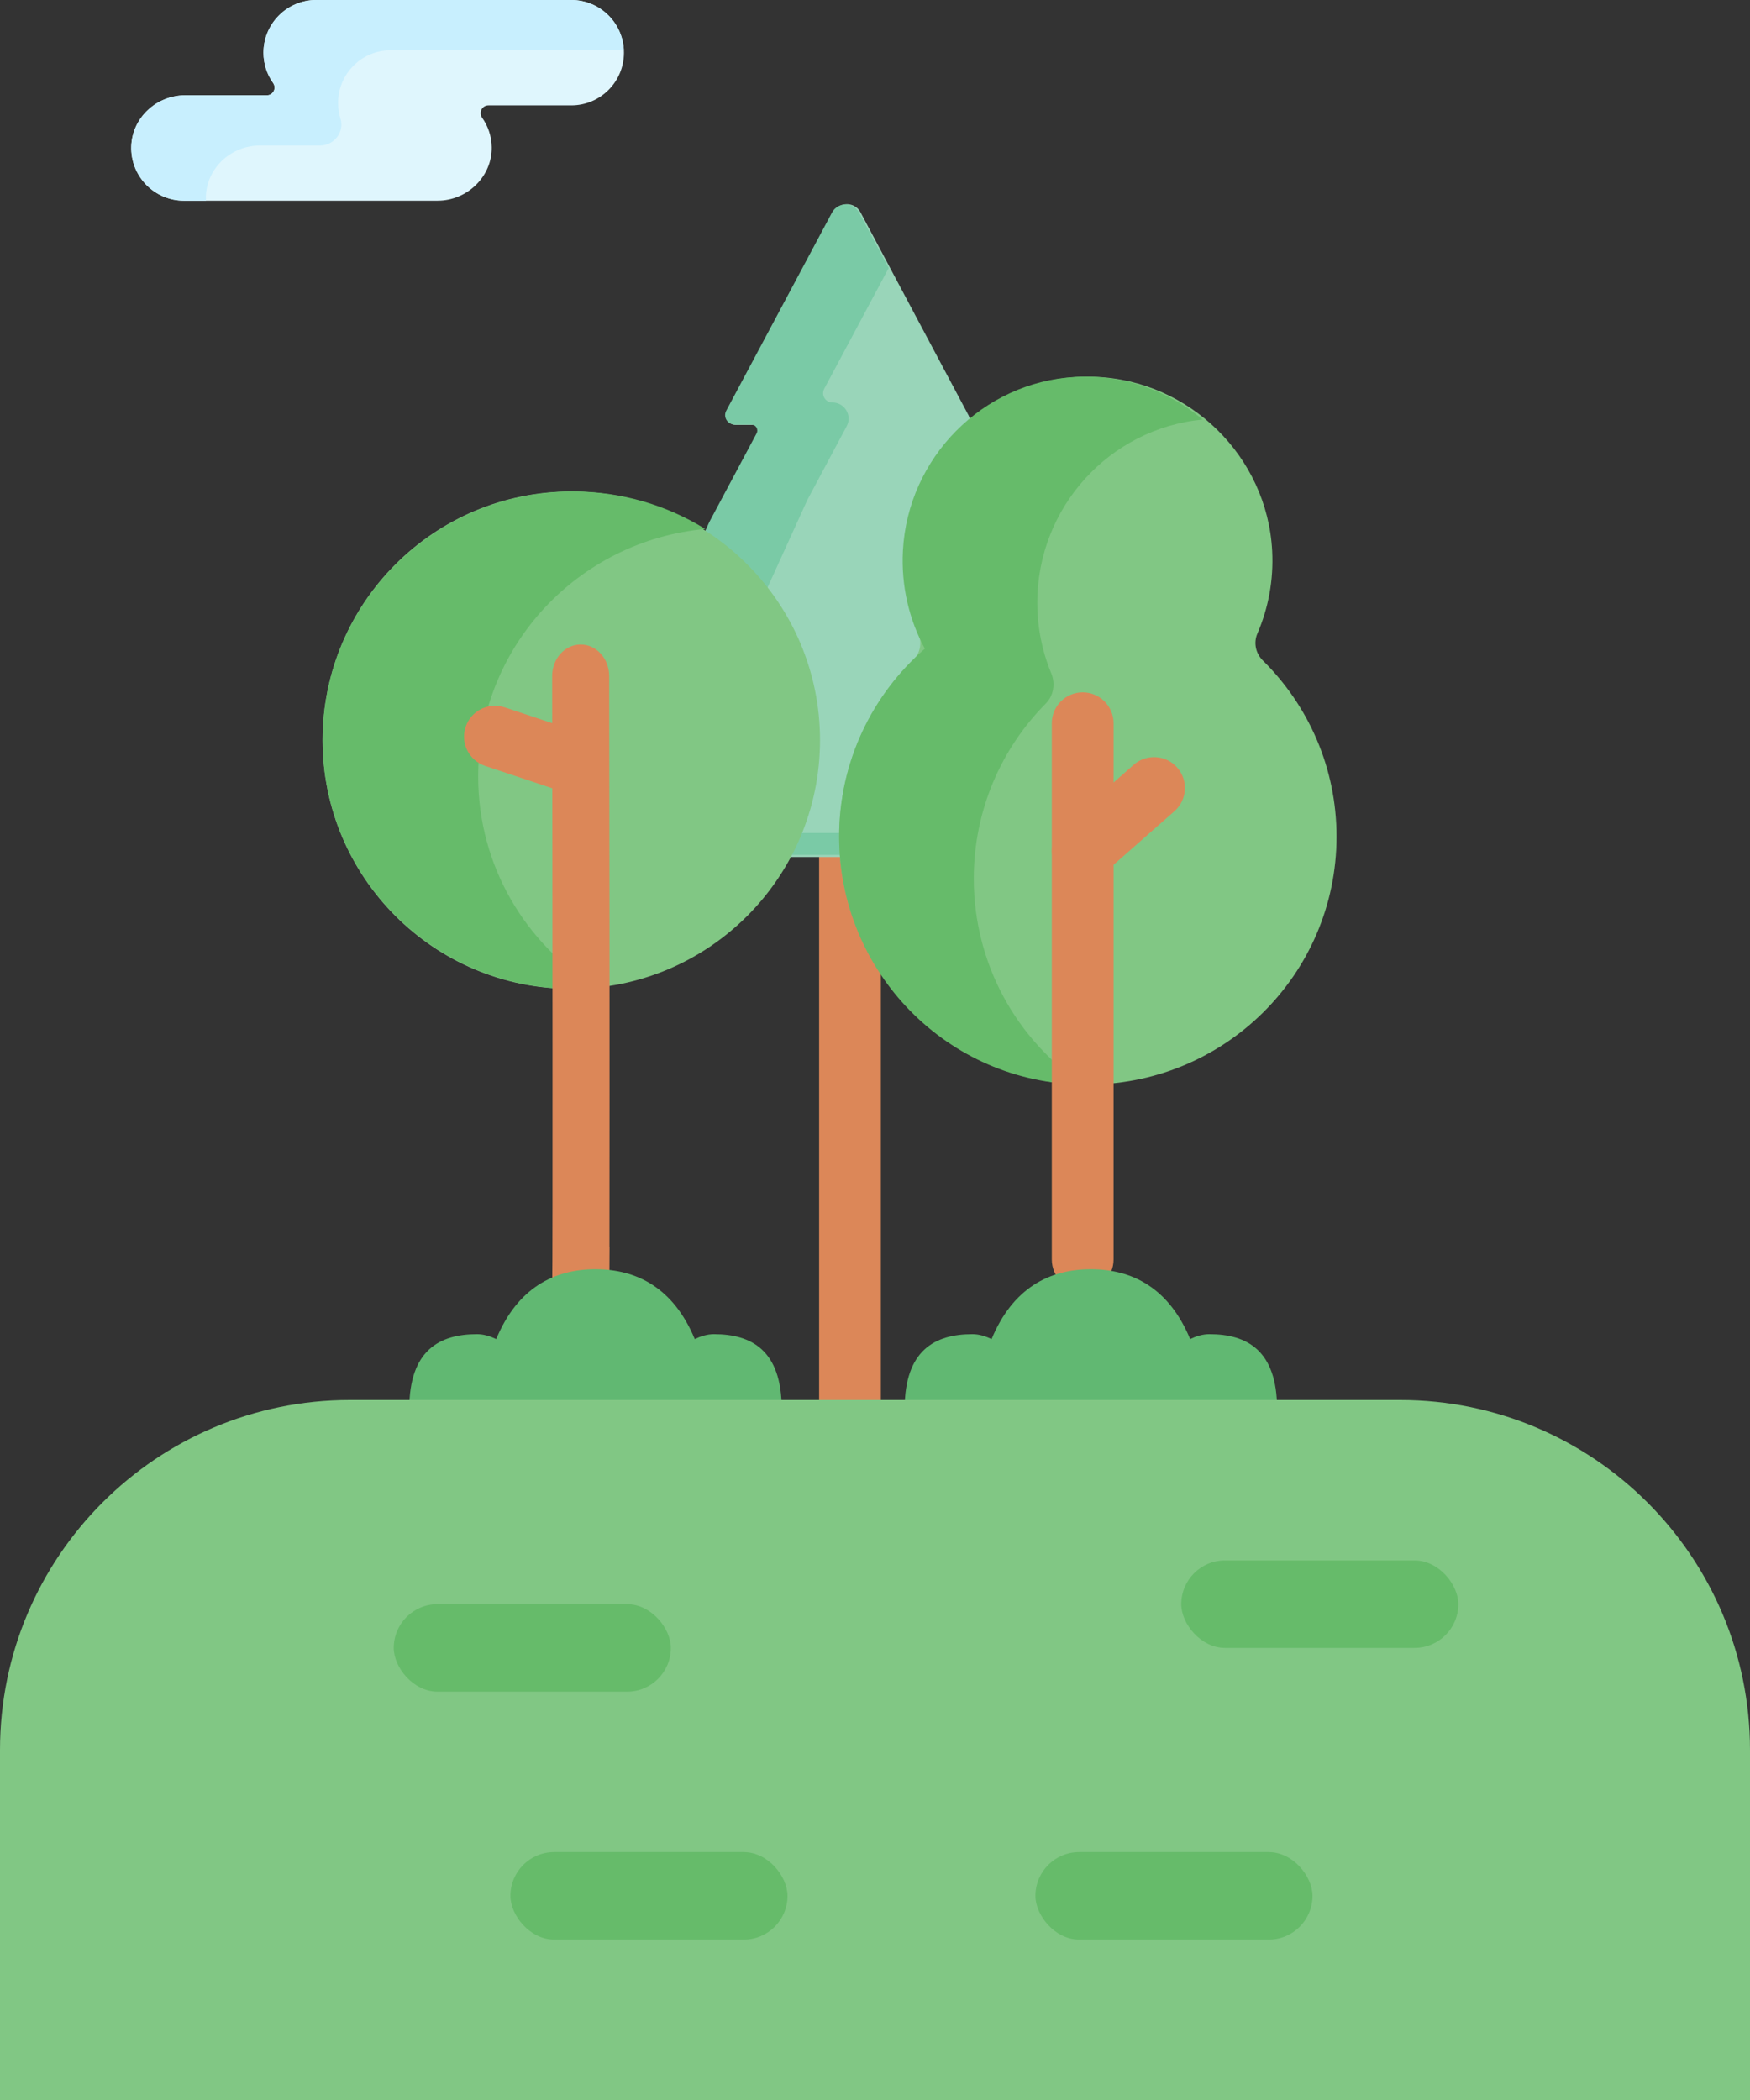 <svg width="120" height="144" viewBox="0 0 120 144" fill="none" xmlns="http://www.w3.org/2000/svg">
<rect x="0" y="0" width="120" height="144" fill="#333333" stroke="none"/>
<path d="M58.285 98.488C57.116 98.488 56.168 97.54 56.168 96.371V50.638C56.168 49.468 57.116 48.52 58.285 48.52C59.454 48.52 60.402 49.468 60.402 50.638V96.371C60.402 97.54 59.454 98.488 58.285 98.488Z" fill="#DC8758"/>
<path d="M51.963 29.757C52.112 29.476 51.908 29.137 51.59 29.137H50.444C49.961 29.137 49.653 28.623 49.879 28.197L57.14 14.559C57.538 13.814 58.608 13.814 59.006 14.559L66.433 28.516L75.94 56.568C76.306 57.648 75.503 58.769 74.362 58.769H72.652H40.913C39.702 58.769 38.895 57.518 39.395 56.415L48.716 35.858L51.963 29.757Z" fill="#99D5B9"/>
<path d="M55.105 57.12C50.361 57.12 47.201 52.231 49.161 47.921L55.355 34.294L58.06 29.224C58.453 28.487 57.917 27.598 57.081 27.598C56.599 27.598 56.291 27.086 56.517 26.662L60.939 18.377L58.913 14.58C58.516 13.837 57.447 13.837 57.049 14.58L49.797 28.167C49.572 28.591 49.879 29.103 50.361 29.103H51.506C51.824 29.103 52.028 29.441 51.878 29.721L48.636 35.8L39.326 56.28C38.826 57.379 39.632 58.625 40.842 58.625H72.543H74.251C75.146 58.625 75.83 57.937 75.907 57.12H55.105Z" fill="#7ACAA6"/>
<path d="M86.222 43.441C86.968 41.716 87.34 39.791 87.234 37.769C86.894 31.303 81.575 26.083 75.085 25.839C67.872 25.568 61.939 31.317 61.939 38.448C61.939 40.221 62.306 41.908 62.968 43.438C63.237 44.06 63.109 44.786 62.625 45.261C59.374 48.457 57.401 52.941 57.549 57.887C57.821 66.92 65.29 74.241 74.354 74.366C83.883 74.497 91.649 66.835 91.649 57.365C91.649 52.641 89.714 48.37 86.594 45.29C86.102 44.803 85.947 44.076 86.222 43.441Z" fill="#81C784"/>
<path d="M66.774 60.248C66.774 55.559 68.662 51.316 71.711 48.241C72.248 47.699 72.379 46.881 72.087 46.174C71.47 44.682 71.129 43.046 71.129 41.329C71.129 34.766 76.106 29.375 82.466 28.768C80.123 26.793 77.053 25.664 73.717 25.849C67.383 26.203 62.252 31.38 61.914 37.759C61.785 40.201 62.346 42.501 63.419 44.481C59.822 47.6 57.541 52.214 57.541 57.368C57.541 66.699 65.006 74.27 74.25 74.368C69.741 71.314 66.774 66.13 66.774 60.248Z" fill="#66BB6A"/>
<path d="M74.242 60.462C73.655 60.462 73.071 60.22 72.653 59.745C71.88 58.867 71.964 57.529 72.842 56.756L77.735 52.446C78.612 51.673 79.95 51.758 80.723 52.635C81.496 53.513 81.411 54.851 80.534 55.623L75.641 59.934C75.238 60.288 74.739 60.462 74.242 60.462Z" fill="#DC8758"/>
<path d="M74.241 88.491C73.072 88.491 72.124 87.543 72.124 86.374V49.592C72.124 48.423 73.072 47.475 74.241 47.475C75.41 47.475 76.358 48.423 76.358 49.592V86.374C76.358 87.543 75.41 88.491 74.241 88.491Z" fill="#DC8758"/>
<path d="M39.175 67.808C48.593 67.808 56.229 60.173 56.229 50.755C56.229 41.336 48.593 33.701 39.175 33.701C29.756 33.701 22.121 41.336 22.121 50.755C22.121 60.173 29.756 67.808 39.175 67.808Z" fill="#81C784"/>
<path d="M32.789 53.248C32.789 44.367 39.626 37.075 48.358 36.271C45.727 34.644 42.622 33.701 39.294 33.701C29.81 33.701 22.121 41.336 22.121 50.755C22.121 60.173 29.81 67.808 39.294 67.808C39.835 67.808 40.37 67.78 40.898 67.732C36.031 64.722 32.789 59.362 32.789 53.248Z" fill="#66BB6A"/>
<path d="M39.473 54.474C39.252 54.474 39.026 54.439 38.804 54.365L33.268 52.52C32.159 52.151 31.559 50.952 31.929 49.843C32.299 48.733 33.498 48.133 34.607 48.503L40.142 50.348C41.252 50.718 41.851 51.917 41.482 53.026C41.186 53.913 40.36 54.474 39.473 54.474Z" fill="#DC8758"/>
<path d="M41.797 74.995C41.799 71.806 41.797 67.56 41.794 63.316C41.787 54.83 41.772 46.352 41.772 46.352C41.77 45.16 40.895 44.195 39.817 44.195C39.816 44.195 39.815 44.195 39.813 44.195C38.734 44.198 37.86 45.167 37.862 46.36C37.885 59.41 37.904 86.968 37.867 87.971C37.875 87.777 37.959 87.668 38.085 87.614L37.867 87.971V90.11H41.772L41.797 85.524L41.79 85.516C41.794 82.803 41.795 76.319 41.797 74.995Z" fill="#DC8758"/>
<path d="M32.708 91.486C33.169 91.486 33.606 91.625 34.027 91.821C35.476 88.328 37.981 87.033 40.833 87.033C43.685 87.033 46.189 88.328 47.64 91.821C48.06 91.625 48.497 91.486 48.958 91.486C51.521 91.486 53.601 92.579 53.601 96.61H28.065C28.065 92.579 30.144 91.486 32.708 91.486Z" fill="#61B872"/>
<path d="M66.677 91.486C67.138 91.486 67.575 91.625 67.995 91.821C69.445 88.328 71.95 87.033 74.802 87.033C77.654 87.033 80.158 88.328 81.609 91.821C82.029 91.625 82.466 91.486 82.927 91.486C85.49 91.486 87.57 92.579 87.57 96.61H62.034C62.034 92.579 64.113 91.486 66.677 91.486Z" fill="#61B872"/>
<path d="M0 144H120V120C120 106.745 109.255 96 96 96H24C10.745 96 0 106.745 0 120V144Z" fill="#81C784"/>
<path d="M39.173 0H21.681C19.686 0 18.067 1.618 18.067 3.614C18.067 4.388 18.312 5.105 18.728 5.692C18.979 6.046 18.732 6.535 18.298 6.535H12.7C10.741 6.535 9.072 8.059 9.002 10.017C8.929 12.073 10.574 13.762 12.614 13.762H30.01C32.035 13.762 33.756 12.104 33.718 10.079C33.704 9.333 33.463 8.642 33.061 8.073C32.809 7.717 33.053 7.227 33.489 7.227H39.173C41.169 7.227 42.786 5.609 42.786 3.613C42.786 1.618 41.169 0 39.173 0Z" fill="#DFF6FD"/>
<path d="M14.117 13.462C14.187 11.504 15.856 9.98 17.815 9.98H21.945C22.908 9.98 23.632 9.052 23.345 8.132C23.239 7.793 23.183 7.433 23.183 7.059C23.183 5.063 24.8 3.445 26.796 3.445H42.778C42.69 1.528 41.112 0 39.173 0H21.681C19.686 0 18.067 1.618 18.067 3.614C18.067 4.388 18.312 5.105 18.728 5.692C18.979 6.047 18.732 6.535 18.298 6.535H12.7C10.741 6.535 9.072 8.059 9.002 10.017C8.929 12.073 10.574 13.762 12.614 13.762H14.122C14.117 13.663 14.114 13.563 14.117 13.462Z" fill="#C8EFFE"/>
<rect x="46" y="116" width="19" height="6" rx="3" transform="rotate(-180 46 116)" fill="#66BB6A"/>
<rect x="90" y="133" width="19" height="6" rx="3" transform="rotate(-180 90 133)" fill="#66BB6A"/>
<rect x="100" y="113" width="19" height="6" rx="3" transform="rotate(-180 100 113)" fill="#66BB6A"/>
<rect x="54" y="133" width="19" height="6" rx="3" transform="rotate(-180 54 133)" fill="#66BB6A"/>
</svg>
